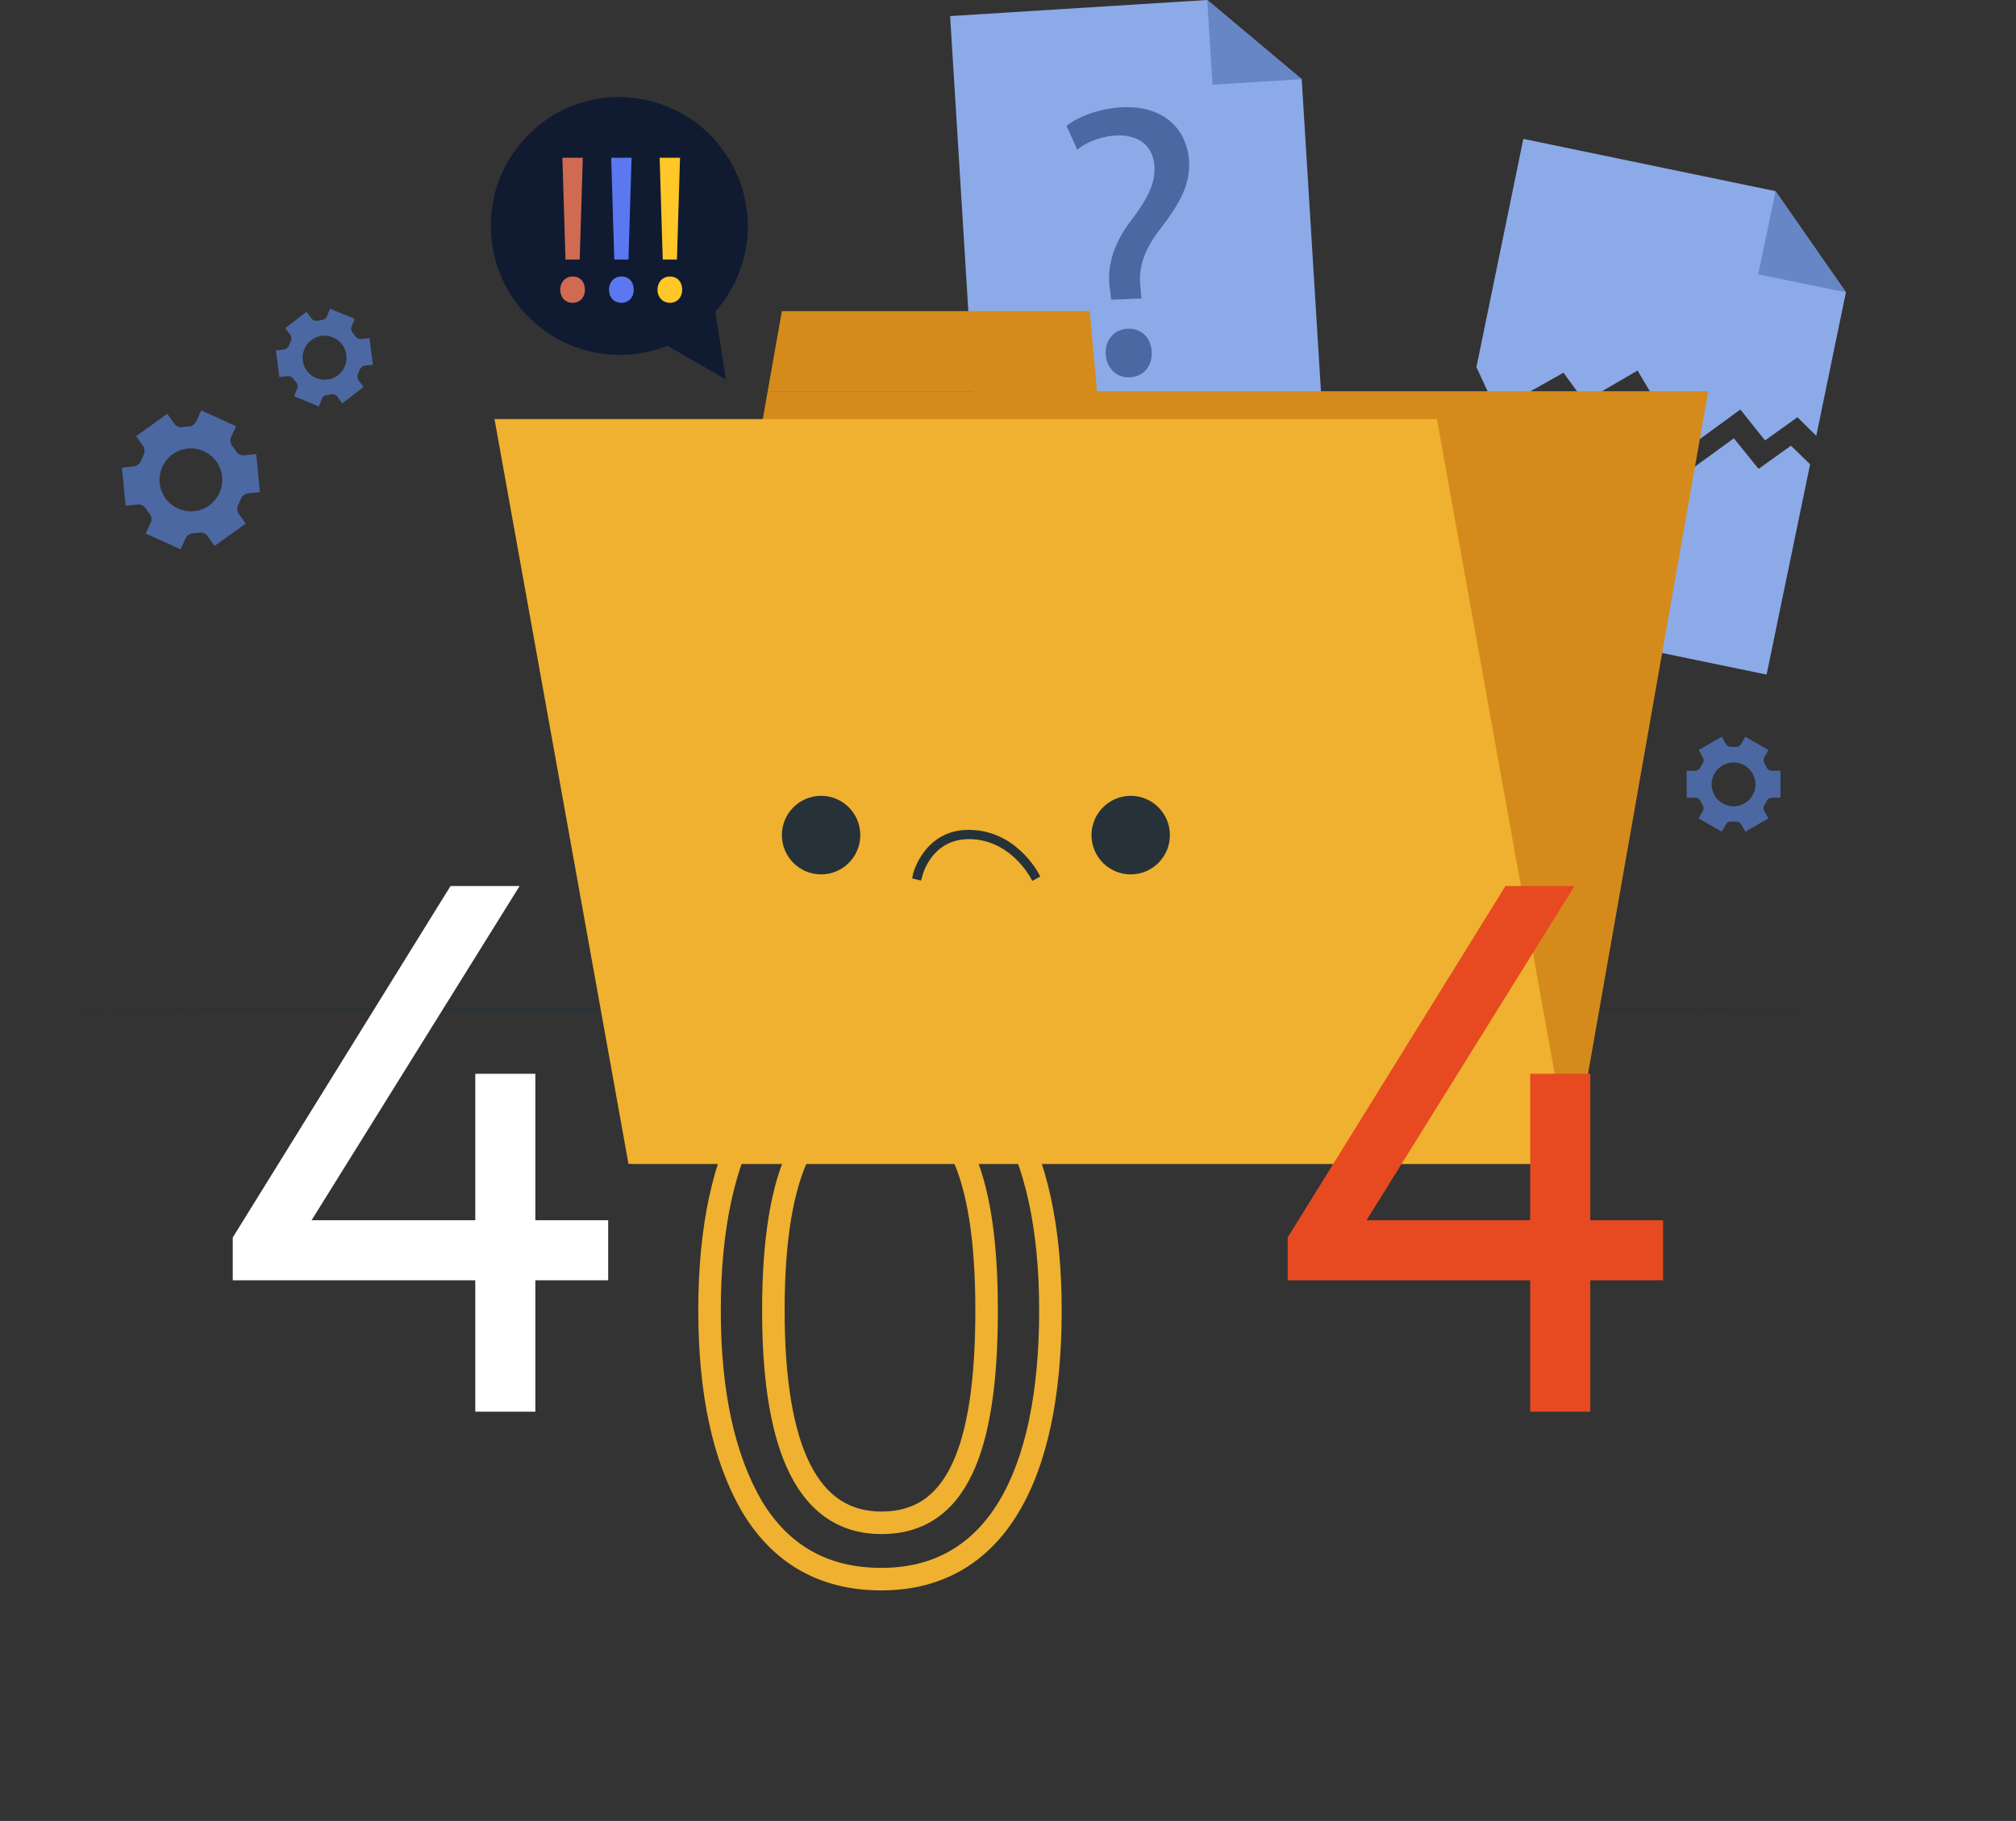 <svg width="537" height="485" fill="none" xmlns="http://www.w3.org/2000/svg"><rect width="100%" height="100%" fill="#333333" stroke="none"/><path d="M491.695 77.85l-7.893 38.225-5.016-4.943-8.633 6.179-6.578-8.238-14.8 10.792-12.58-21.172-14.143 8.238-5.591-7.662-17.843 10.051-5.344-11.533 12.498-60.798 67.176 13.923 18.747 26.938z" fill="#8CAAE8"/><path d="M472.948 50.912l18.747 26.938-23.351-4.778 4.604-22.16z" fill="#6786C6"/><path d="M482.157 123.654l-11.593 56.019-90.446-18.7 11.429-55.525 5.427 11.533 17.842-10.133 5.592 7.744 14.06-8.238 12.662 21.09 14.718-10.71 6.578 8.156 8.633-6.179 5.098 4.943zm-129.501-6.508l-92.255 5.684-7.318-118.546L321.576 0l25.16 21.09 5.92 96.056z" fill="#8CAAE8"/><path d="M321.576 0l25.16 21.09-23.763 1.482L321.576 0z" fill="#6786C6"/><path d="M296.004 79.827l-.329-2.636c-.904-5.52.576-11.78 5.427-18.206 4.358-5.767 6.66-9.886 6.413-14.582-.329-5.272-3.782-8.567-10.278-8.32-3.7.247-7.729 1.647-10.278 3.79l-2.877-6.344c3.288-2.636 9.044-4.613 14.553-4.943 11.84-.659 17.596 6.343 18.089 14.252.411 7.002-3.207 12.275-7.893 18.453-4.276 5.602-5.674 10.298-5.016 15.488l.247 2.719-8.058.33zm-1.48 14.582c-.247-3.79 2.22-6.673 5.838-6.838 3.618-.165 6.249 2.307 6.413 6.178.165 3.625-1.973 6.509-5.838 6.756-3.535.164-6.166-2.472-6.413-6.096zM62.9 113.521l-9.29-4.201-1.316 2.883c-.411.824-1.233 1.401-2.138 1.401-.493 0-.987.082-1.48.164a2.29 2.29 0 01-2.302-.988l-1.81-2.554-8.304 5.931 1.81 2.554c.493.742.575 1.73.164 2.554-.247.494-.412.906-.658 1.401-.329.823-1.069 1.482-1.974 1.565l-3.124.329.987 10.133 3.124-.329a2.407 2.407 0 012.302 1.153c.165.247.247.412.412.659.164.165.329.412.493.577.575.741.74 1.647.329 2.471l-1.316 2.883 9.291 4.202 1.316-2.883c.411-.824 1.233-1.401 2.138-1.401.493 0 .986-.082 1.48-.165a2.29 2.29 0 012.302.989l1.809 2.554 8.305-5.932-1.81-2.554a2.573 2.573 0 01-.164-2.553c.247-.412.411-.907.658-1.401.329-.824 1.069-1.483 1.973-1.565l3.125-.33-.987-10.132-3.124.329a2.41 2.41 0 01-2.303-1.153c-.164-.247-.246-.412-.41-.659-.165-.165-.33-.412-.494-.577-.576-.741-.74-1.648-.329-2.554l1.316-2.801zm-5.262 9.392c2.714 3.789 1.81 8.979-1.89 11.698-3.783 2.718-8.963 1.812-11.676-1.895-2.714-3.789-1.81-8.979 1.89-11.698 3.783-2.719 8.963-1.812 11.676 1.895zm401.003 73.319l-6.166 3.542 1.069 1.895c.329.577.329 1.236-.083 1.812-.164.33-.411.577-.493.907-.329.576-.904.906-1.48.906h-2.22v7.167h2.22c.658 0 1.233.33 1.48.906.165.33.329.659.493.906.329.577.412 1.236.083 1.813l-1.069 1.895 6.166 3.542 1.069-1.895c.329-.576.905-.906 1.563-.824h.986c.658 0 1.234.248 1.563.824l1.068 1.895 6.167-3.542-1.069-1.895c-.329-.577-.329-1.236.083-1.813.164-.329.411-.576.493-.906.329-.576.904-.906 1.48-.906h2.22v-7.167h-2.22c-.658 0-1.233-.33-1.48-.906-.165-.33-.329-.659-.493-.907-.329-.576-.412-1.235-.083-1.812l1.069-1.895-6.167-3.542-1.068 1.895c-.329.576-.905.824-1.563.824h-.986c-.658 0-1.234-.248-1.563-.824l-1.069-1.895zm3.125 6.838c3.207 0 5.838 2.636 5.838 5.849 0 3.212-2.631 5.849-5.838 5.849-3.207 0-5.838-2.637-5.838-5.849 0-3.213 2.631-5.849 5.838-5.849zM81.647 83.04l-5.673 4.366 1.316 1.73c.41.495.41 1.236.164 1.813-.164.33-.329.659-.411.988-.247.577-.74 1.071-1.398 1.154l-2.138.247.905 7.085 2.138-.248c.657-.082 1.233.248 1.644.742.165.329.411.576.658.824.411.494.575 1.153.329 1.73l-.822 2.059 6.577 2.719.823-2.06a1.625 1.625 0 011.48-.988c.164 0 .328 0 .493-.083.164 0 .329-.082.493-.082.658-.083 1.234.082 1.645.659l1.315 1.73 5.674-4.366-1.316-1.73c-.41-.495-.41-1.236-.164-1.813.164-.33.329-.659.41-.988.248-.577.74-1.071 1.399-1.154l2.137-.247-.904-7.084-2.138.247c-.658.082-1.233-.248-1.644-.742-.165-.33-.411-.576-.658-.824-.411-.494-.576-1.153-.329-1.73l.822-2.06-6.578-2.718-.822 2.06a1.624 1.624 0 01-1.48.988c-.164 0-.329 0-.493.083-.165 0-.33.082-.493.082-.658.082-1.316-.082-1.645-.659l-1.316-1.73zm4.03 6.426c3.206-.412 6.166 1.812 6.577 5.025.411 3.213-1.809 6.179-5.015 6.591-3.207.411-6.167-1.813-6.578-5.026-.411-3.212 1.809-6.178 5.015-6.59z" fill="#4C68A3"/><path d="M0 268.892l62.49-.165 62.489-.082 124.98-.165 125.062.165 62.489.082 62.49.165-62.49.247-62.489.082-125.062.083-124.98-.083-62.49-.082L0 268.892z" fill="#263238"/><path d="M418.763 310H168.311l36.178-205.788h250.535L418.763 310z" fill="#EC9A1E"/><path d="M290.248 82.876h-81.976l-3.783 21.336h87.733l-1.974-21.337z" fill="#EC9A1E"/><g opacity=".1" fill="#000"><path d="M418.763 310H168.311l36.178-205.788h250.535L418.763 310z"/><path d="M290.248 82.876h-81.976l-3.783 21.336h87.733l-1.974-21.337z"/></g><path d="M184.016 131.315c-.329-1.73-.412-3.377-.412-5.107 0-1.73.083-3.378.412-5.108.329 1.73.411 3.378.411 5.108 0 1.73-.082 3.46-.411 5.107zm-10.443 3.049c-1.151-1.318-2.055-2.801-2.877-4.202-.823-1.483-1.645-2.966-2.22-4.613 1.151 1.318 2.055 2.718 2.877 4.201.823 1.483 1.645 2.966 2.22 4.614zm-7.482 7.826c-1.645-.577-3.125-1.401-4.605-2.225-1.48-.823-2.877-1.812-4.193-2.883 1.644.577 3.124 1.401 4.604 2.224 1.398.824 2.878 1.73 4.194 2.884zm-2.631 10.545c-1.727.329-3.371.412-5.098.412-1.727 0-3.371-.083-5.098-.412 1.727-.33 3.371-.412 5.098-.412 1.644 0 3.371.082 5.098.412zm3.042 10.462c-1.316 1.153-2.796 2.059-4.193 2.883-1.48.824-2.96 1.648-4.605 2.224 1.316-1.153 2.713-2.059 4.193-2.883 1.398-.906 2.961-1.648 4.605-2.224zm7.811 7.496c-.575 1.648-1.398 3.131-2.22 4.614-.822 1.483-1.809 2.883-2.878 4.201.576-1.647 1.398-3.13 2.22-4.613.823-1.401 1.727-2.884 2.878-4.202zm10.525 2.637c.329 1.73.411 3.377.411 5.107 0 1.73-.082 3.378-.411 5.108-.329-1.73-.411-3.378-.411-5.108 0-1.73.082-3.377.411-5.107zm10.36-3.048c1.151 1.318 2.056 2.801 2.878 4.201.822 1.483 1.645 2.966 2.22 4.614-1.151-1.319-2.055-2.719-2.878-4.202-.822-1.4-1.644-2.966-2.22-4.613zm7.565-7.826c1.644.576 3.124 1.4 4.604 2.224 1.48.824 2.878 1.812 4.194 2.883-1.645-.576-3.125-1.4-4.605-2.224-1.48-.824-2.878-1.73-4.193-2.883zm2.549-10.546c1.726-.329 3.371-.411 5.097-.411 1.727 0 3.372.082 5.098.411-1.726.33-3.371.412-5.098.412-1.644 0-3.371-.082-5.097-.412zm-2.96-10.462c1.315-1.153 2.795-2.059 4.193-2.883 1.48-.824 2.96-1.648 4.604-2.224-1.315 1.153-2.713 2.059-4.193 2.883-1.48.906-2.96 1.648-4.604 2.224zm-7.812-7.496c.576-1.648 1.398-3.131 2.22-4.614.822-1.483 1.809-2.883 2.878-4.201-.576 1.647-1.398 3.13-2.22 4.613-.822 1.401-1.727 2.883-2.878 4.202z" fill="#263238"/><path d="M418.434 310H167.407l-35.685-198.374h251.027L418.434 310z" fill="#EFB12F"/><path d="M218.714 232.892c5.767 0 10.442-4.685 10.442-10.463s-4.675-10.462-10.442-10.462-10.443 4.684-10.443 10.462 4.676 10.463 10.443 10.463zm82.47 0c5.767 0 10.442-4.685 10.442-10.463s-4.675-10.462-10.442-10.462-10.442 4.684-10.442 10.462 4.675 10.463 10.442 10.463zm-26.229 1.73l-.576-1.071c-.082-.083-5.427-10.051-16.28-10.051-9.867 0-12.334 9.392-12.416 9.804l-.329 1.235-2.384-.576.246-1.236c0-.082 2.96-11.698 14.801-11.698 12.333 0 18.253 10.957 18.5 11.368l.575 1.071-2.137 1.154z" fill="#263238"/><path d="M168.394 26.032c18.664 1.977 32.231 18.7 30.34 37.401-.822 7.58-4.029 14.252-8.798 19.442l2.467 17.053-14.718-8.485c-5.016 2.06-10.607 2.966-16.363 2.307-18.664-1.978-32.231-18.7-30.258-37.401 1.974-18.7 18.665-32.294 37.33-30.317z" fill="#101B32"/><path d="M168.393 26.032c6.167.741 12.252 2.966 17.267 6.838 1.316.906 2.385 2.06 3.536 3.048 1.069 1.153 2.138 2.306 3.042 3.625a33.634 33.634 0 014.605 8.238c1.233 2.883 1.809 6.014 2.22 9.144.082 1.565.246 3.13.082 4.696 0 1.565-.164 3.13-.493 4.695a34.783 34.783 0 01-8.305 16.888l.165-.411 2.631 17.052.164 1.236-1.069-.659-14.718-8.485h.576c-9.703 4.119-21.296 3.213-30.258-2.06-4.523-2.636-8.387-6.343-11.347-10.627-2.878-4.366-4.769-9.391-5.427-14.499-.658-5.19-.247-10.462 1.398-15.405 1.644-4.943 4.44-9.474 8.058-13.099 6.989-7.496 17.678-11.286 27.873-10.215zm0 0c-10.277-1.07-20.884 2.801-27.955 10.38-3.536 3.707-6.167 8.238-7.729 13.099-1.563 4.86-1.892 10.133-1.152 15.158a33.73 33.73 0 005.509 14.087c2.878 4.119 6.743 7.661 11.101 10.215 4.357 2.554 9.373 3.954 14.389 4.284a33.746 33.746 0 0014.8-2.389l.329-.082.246.164 14.636 8.568-.904.577-2.385-17.053v-.247l.165-.165c4.193-4.531 7.153-10.215 8.386-16.312.329-1.482.494-3.048.576-4.613.164-1.565.082-3.13 0-4.696-.329-3.048-.822-6.178-1.973-9.062-1.069-2.883-2.549-5.766-4.44-8.238-.905-1.318-1.974-2.389-2.96-3.624-1.152-1.071-2.22-2.225-3.536-3.13-4.851-3.873-10.854-6.18-17.103-6.92z" fill="#101B32"/><path d="M149.235 77.19c0-2.059 1.398-3.541 3.289-3.541 2.056 0 3.289 1.482 3.289 3.542 0 1.977-1.315 3.46-3.289 3.46-1.973 0-3.289-1.483-3.289-3.46zm1.398-8.072l-.822-27.104h5.427l-.823 27.104h-3.782z" fill="#D06B51"/><path d="M162.227 77.19c0-2.059 1.397-3.541 3.288-3.541 2.056 0 3.289 1.482 3.289 3.542 0 1.977-1.315 3.46-3.289 3.46-1.973 0-3.288-1.483-3.288-3.46zm1.397-8.072l-.822-27.104h5.427l-.822 27.104h-3.783z" fill="#5B78F1"/><path d="M175.136 77.19c0-2.059 1.398-3.541 3.289-3.541 2.055 0 3.289 1.482 3.289 3.542 0 1.977-1.316 3.46-3.289 3.46-1.891 0-3.289-1.483-3.289-3.46zm1.398-8.072l-.823-27.104h5.427l-.822 27.104h-3.782z" fill="#FFC727"/><path d="M142.6 376v-35H162v-16h-19.4v-39h-16v39H83l55.4-89H120l-58 93.6V341h64.6v35h16z" fill="#fff"/><path d="M423.6 376v-35H443v-16h-19.4v-39h-16v39H364l55.4-89H401l-58 93.6V341h64.6v35h16z" fill="#E74A21"/><path d="M268.4 296.8l-2.607 1.484.013.024.014.024 2.58-1.532zm-68.2 0l-2.59-1.514-.004.006-.003.006 2.597 1.502zm.2 104.6l-2.59 1.514.014.024.014.023 2.562-1.561zm82.4-52.4c0-22.299-3.844-40.298-11.82-53.732l-5.16 3.064c7.224 12.166 10.98 28.967 10.98 50.668h6zm-11.793-53.684c-7.956-13.977-20.375-20.916-36.607-20.916v6c14.168 0 24.549 5.861 31.393 17.884l5.214-2.968zM234.4 274.4c-16.238 0-28.638 6.942-36.79 20.886l5.18 3.028c7.048-12.056 17.448-17.914 31.61-17.914v-6zm-36.797 20.898C189.845 308.717 186 326.698 186 349h6c0-21.698 3.755-38.517 10.797-50.698l-5.194-3.004zM186 349c0 22.305 3.846 40.292 11.81 53.914l5.18-3.028C195.754 387.508 192 370.695 192 349h-6zm11.838 53.961c8.35 13.702 20.725 20.639 36.962 20.639v-6c-14.163 0-24.588-5.863-31.838-17.761l-5.124 3.122zM234.8 423.6c16.294 0 28.5-7.438 36.47-20.678 7.853-13.043 11.53-31.573 11.53-53.922h-6c0 21.851-3.623 39.121-10.67 50.828-6.93 11.51-17.224 17.772-31.33 17.772v6zm0-21c-4.288 0-7.903-1.042-10.959-3.039-3.071-2.008-5.751-5.096-7.968-9.447C211.396 381.323 209 367.744 209 349h-6c0 19.056 2.404 33.777 7.527 43.836 2.583 5.074 5.903 9.049 10.032 11.747 4.144 2.709 8.929 4.017 14.241 4.017v-6zM209 349c0-18.75 2.347-32.335 6.757-41.131 2.183-4.354 4.823-7.437 7.846-9.44 3.007-1.991 6.566-3.029 10.797-3.029v-6c-5.269 0-10.01 1.312-14.11 4.027-4.082 2.704-7.355 6.683-9.897 11.754C205.353 315.235 203 329.95 203 349h6zm25.4-53.6c4.443 0 8.098 1.069 11.131 3.084 3.05 2.025 5.663 5.133 7.798 9.507 4.318 8.845 6.471 22.433 6.471 41.009h6c0-18.824-2.147-33.536-7.079-43.641-2.49-5.101-5.739-9.13-9.871-11.874-4.148-2.754-8.993-4.085-14.45-4.085v6zm25.4 53.6c0 18.693-2.057 32.283-6.281 41.104-2.087 4.359-4.65 7.44-7.655 9.444-2.989 1.992-6.615 3.052-11.064 3.052v6c5.451 0 10.275-1.315 14.392-4.06 4.101-2.734 7.301-6.753 9.739-11.844 4.826-10.079 6.869-24.789 6.869-43.696h-6z" fill="#EFB12F"/></svg>